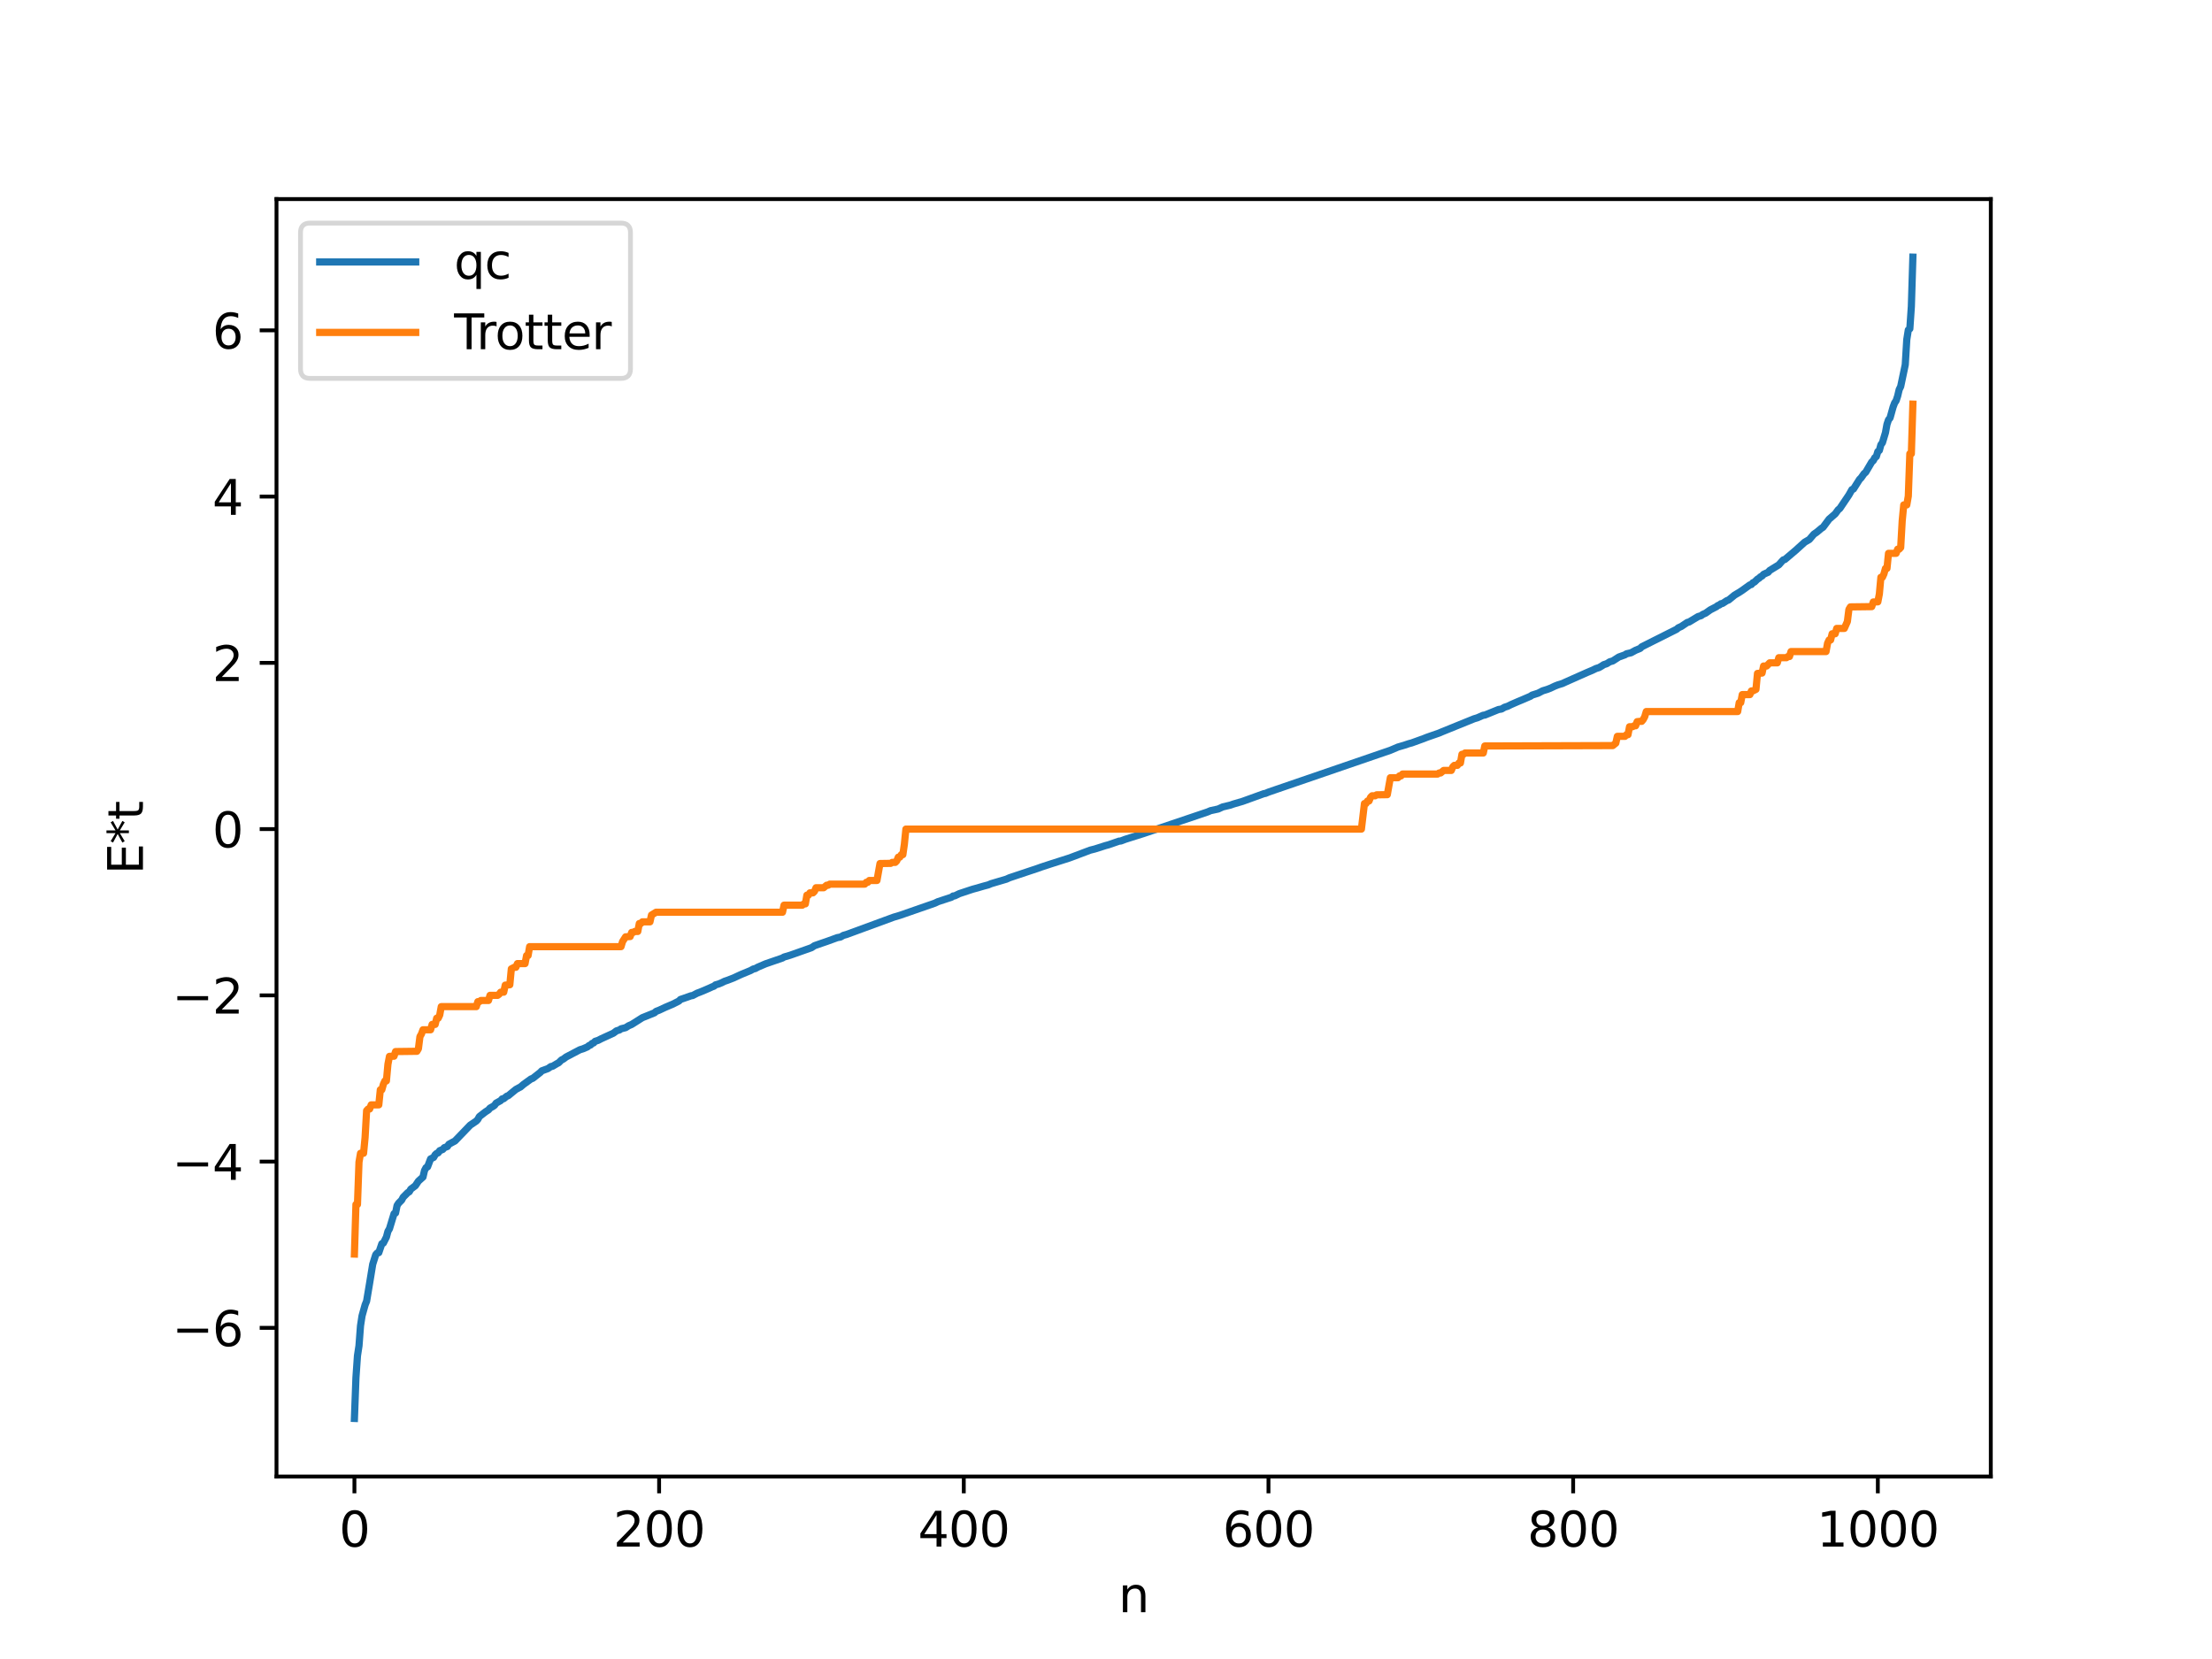 <?xml version="1.0" encoding="utf-8" standalone="no"?>
<!DOCTYPE svg PUBLIC "-//W3C//DTD SVG 1.1//EN"
  "http://www.w3.org/Graphics/SVG/1.1/DTD/svg11.dtd">
<svg xmlns:xlink="http://www.w3.org/1999/xlink" width="460.8pt" height="345.6pt" viewBox="0 0 460.8 345.6" xmlns="http://www.w3.org/2000/svg" version="1.1">
 <defs>
  <style type="text/css">*{stroke-linejoin: round; stroke-linecap: butt}</style>
 </defs>
 <g id="figure_1">
  <g id="patch_1">
   <path d="M 0 345.6 
L 460.8 345.6 
L 460.8 0 
L 0 0 
z
" style="fill: #ffffff"/>
  </g>
  <g id="axes_1">
   <g id="patch_2">
    <path d="M 57.6 307.584 
L 414.72 307.584 
L 414.72 41.472 
L 57.6 41.472 
z
" style="fill: #ffffff"/>
   </g>
   <g id="matplotlib.axis_1">
    <g id="xtick_1">
     <g id="line2d_1">
      <defs>
       <path id="mc7db83e069" d="M 0 0 
L 0 3.5 
" style="stroke: #000000; stroke-width: 0.8"/>
      </defs>
      <g>
       <use xlink:href="#mc7db83e069" x="73.833" y="307.584" style="stroke: #000000; stroke-width: 0.8"/>
      </g>
     </g>
     <g id="text_1">
      <!-- 0 -->
      <g transform="translate(70.651 322.182) scale(0.1 -0.1)">
       <defs>
        <path id="DejaVuSans-30" d="M 2034 4250 
Q 1547 4250 1301 3770 
Q 1056 3291 1056 2328 
Q 1056 1369 1301 889 
Q 1547 409 2034 409 
Q 2525 409 2770 889 
Q 3016 1369 3016 2328 
Q 3016 3291 2770 3770 
Q 2525 4250 2034 4250 
z
M 2034 4750 
Q 2819 4750 3233 4129 
Q 3647 3509 3647 2328 
Q 3647 1150 3233 529 
Q 2819 -91 2034 -91 
Q 1250 -91 836 529 
Q 422 1150 422 2328 
Q 422 3509 836 4129 
Q 1250 4750 2034 4750 
z
" transform="scale(0.016)"/>
       </defs>
       <use xlink:href="#DejaVuSans-30"/>
      </g>
     </g>
    </g>
    <g id="xtick_2">
     <g id="line2d_2">
      <g>
       <use xlink:href="#mc7db83e069" x="137.304" y="307.584" style="stroke: #000000; stroke-width: 0.8"/>
      </g>
     </g>
     <g id="text_2">
      <!-- 200 -->
      <g transform="translate(127.76 322.182) scale(0.1 -0.1)">
       <defs>
        <path id="DejaVuSans-32" d="M 1228 531 
L 3431 531 
L 3431 0 
L 469 0 
L 469 531 
Q 828 903 1448 1529 
Q 2069 2156 2228 2338 
Q 2531 2678 2651 2914 
Q 2772 3150 2772 3378 
Q 2772 3750 2511 3984 
Q 2250 4219 1831 4219 
Q 1534 4219 1204 4116 
Q 875 4013 500 3803 
L 500 4441 
Q 881 4594 1212 4672 
Q 1544 4750 1819 4750 
Q 2544 4750 2975 4387 
Q 3406 4025 3406 3419 
Q 3406 3131 3298 2873 
Q 3191 2616 2906 2266 
Q 2828 2175 2409 1742 
Q 1991 1309 1228 531 
z
" transform="scale(0.016)"/>
       </defs>
       <use xlink:href="#DejaVuSans-32"/>
       <use xlink:href="#DejaVuSans-30" x="63.623"/>
       <use xlink:href="#DejaVuSans-30" x="127.246"/>
      </g>
     </g>
    </g>
    <g id="xtick_3">
     <g id="line2d_3">
      <g>
       <use xlink:href="#mc7db83e069" x="200.775" y="307.584" style="stroke: #000000; stroke-width: 0.8"/>
      </g>
     </g>
     <g id="text_3">
      <!-- 400 -->
      <g transform="translate(191.231 322.182) scale(0.1 -0.1)">
       <defs>
        <path id="DejaVuSans-34" d="M 2419 4116 
L 825 1625 
L 2419 1625 
L 2419 4116 
z
M 2253 4666 
L 3047 4666 
L 3047 1625 
L 3713 1625 
L 3713 1100 
L 3047 1100 
L 3047 0 
L 2419 0 
L 2419 1100 
L 313 1100 
L 313 1709 
L 2253 4666 
z
" transform="scale(0.016)"/>
       </defs>
       <use xlink:href="#DejaVuSans-34"/>
       <use xlink:href="#DejaVuSans-30" x="63.623"/>
       <use xlink:href="#DejaVuSans-30" x="127.246"/>
      </g>
     </g>
    </g>
    <g id="xtick_4">
     <g id="line2d_4">
      <g>
       <use xlink:href="#mc7db83e069" x="264.246" y="307.584" style="stroke: #000000; stroke-width: 0.8"/>
      </g>
     </g>
     <g id="text_4">
      <!-- 600 -->
      <g transform="translate(254.702 322.182) scale(0.1 -0.1)">
       <defs>
        <path id="DejaVuSans-36" d="M 2113 2584 
Q 1688 2584 1439 2293 
Q 1191 2003 1191 1497 
Q 1191 994 1439 701 
Q 1688 409 2113 409 
Q 2538 409 2786 701 
Q 3034 994 3034 1497 
Q 3034 2003 2786 2293 
Q 2538 2584 2113 2584 
z
M 3366 4563 
L 3366 3988 
Q 3128 4100 2886 4159 
Q 2644 4219 2406 4219 
Q 1781 4219 1451 3797 
Q 1122 3375 1075 2522 
Q 1259 2794 1537 2939 
Q 1816 3084 2150 3084 
Q 2853 3084 3261 2657 
Q 3669 2231 3669 1497 
Q 3669 778 3244 343 
Q 2819 -91 2113 -91 
Q 1303 -91 875 529 
Q 447 1150 447 2328 
Q 447 3434 972 4092 
Q 1497 4750 2381 4750 
Q 2619 4750 2861 4703 
Q 3103 4656 3366 4563 
z
" transform="scale(0.016)"/>
       </defs>
       <use xlink:href="#DejaVuSans-36"/>
       <use xlink:href="#DejaVuSans-30" x="63.623"/>
       <use xlink:href="#DejaVuSans-30" x="127.246"/>
      </g>
     </g>
    </g>
    <g id="xtick_5">
     <g id="line2d_5">
      <g>
       <use xlink:href="#mc7db83e069" x="327.717" y="307.584" style="stroke: #000000; stroke-width: 0.8"/>
      </g>
     </g>
     <g id="text_5">
      <!-- 800 -->
      <g transform="translate(318.173 322.182) scale(0.1 -0.1)">
       <defs>
        <path id="DejaVuSans-38" d="M 2034 2216 
Q 1584 2216 1326 1975 
Q 1069 1734 1069 1313 
Q 1069 891 1326 650 
Q 1584 409 2034 409 
Q 2484 409 2743 651 
Q 3003 894 3003 1313 
Q 3003 1734 2745 1975 
Q 2488 2216 2034 2216 
z
M 1403 2484 
Q 997 2584 770 2862 
Q 544 3141 544 3541 
Q 544 4100 942 4425 
Q 1341 4750 2034 4750 
Q 2731 4750 3128 4425 
Q 3525 4100 3525 3541 
Q 3525 3141 3298 2862 
Q 3072 2584 2669 2484 
Q 3125 2378 3379 2068 
Q 3634 1759 3634 1313 
Q 3634 634 3220 271 
Q 2806 -91 2034 -91 
Q 1263 -91 848 271 
Q 434 634 434 1313 
Q 434 1759 690 2068 
Q 947 2378 1403 2484 
z
M 1172 3481 
Q 1172 3119 1398 2916 
Q 1625 2713 2034 2713 
Q 2441 2713 2670 2916 
Q 2900 3119 2900 3481 
Q 2900 3844 2670 4047 
Q 2441 4250 2034 4250 
Q 1625 4250 1398 4047 
Q 1172 3844 1172 3481 
z
" transform="scale(0.016)"/>
       </defs>
       <use xlink:href="#DejaVuSans-38"/>
       <use xlink:href="#DejaVuSans-30" x="63.623"/>
       <use xlink:href="#DejaVuSans-30" x="127.246"/>
      </g>
     </g>
    </g>
    <g id="xtick_6">
     <g id="line2d_6">
      <g>
       <use xlink:href="#mc7db83e069" x="391.188" y="307.584" style="stroke: #000000; stroke-width: 0.8"/>
      </g>
     </g>
     <g id="text_6">
      <!-- 1000 -->
      <g transform="translate(378.463 322.182) scale(0.1 -0.1)">
       <defs>
        <path id="DejaVuSans-31" d="M 794 531 
L 1825 531 
L 1825 4091 
L 703 3866 
L 703 4441 
L 1819 4666 
L 2450 4666 
L 2450 531 
L 3481 531 
L 3481 0 
L 794 0 
L 794 531 
z
" transform="scale(0.016)"/>
       </defs>
       <use xlink:href="#DejaVuSans-31"/>
       <use xlink:href="#DejaVuSans-30" x="63.623"/>
       <use xlink:href="#DejaVuSans-30" x="127.246"/>
       <use xlink:href="#DejaVuSans-30" x="190.869"/>
      </g>
     </g>
    </g>
    <g id="text_7">
     <!-- n -->
     <g transform="translate(232.991 335.861) scale(0.1 -0.1)">
      <defs>
       <path id="DejaVuSans-6e" d="M 3513 2113 
L 3513 0 
L 2938 0 
L 2938 2094 
Q 2938 2591 2744 2837 
Q 2550 3084 2163 3084 
Q 1697 3084 1428 2787 
Q 1159 2491 1159 1978 
L 1159 0 
L 581 0 
L 581 3500 
L 1159 3500 
L 1159 2956 
Q 1366 3272 1645 3428 
Q 1925 3584 2291 3584 
Q 2894 3584 3203 3211 
Q 3513 2838 3513 2113 
z
" transform="scale(0.016)"/>
      </defs>
      <use xlink:href="#DejaVuSans-6e"/>
     </g>
    </g>
   </g>
   <g id="matplotlib.axis_2">
    <g id="ytick_1">
     <g id="line2d_7">
      <defs>
       <path id="maea77c93f6" d="M 0 0 
L -3.5 0 
" style="stroke: #000000; stroke-width: 0.8"/>
      </defs>
      <g>
       <use xlink:href="#maea77c93f6" x="57.6" y="276.615" style="stroke: #000000; stroke-width: 0.8"/>
      </g>
     </g>
     <g id="text_8">
      <!-- −6 -->
      <g transform="translate(35.858 280.414) scale(0.1 -0.1)">
       <defs>
        <path id="DejaVuSans-2212" d="M 678 2272 
L 4684 2272 
L 4684 1741 
L 678 1741 
L 678 2272 
z
" transform="scale(0.016)"/>
       </defs>
       <use xlink:href="#DejaVuSans-2212"/>
       <use xlink:href="#DejaVuSans-36" x="83.789"/>
      </g>
     </g>
    </g>
    <g id="ytick_2">
     <g id="line2d_8">
      <g>
       <use xlink:href="#maea77c93f6" x="57.6" y="241.982" style="stroke: #000000; stroke-width: 0.8"/>
      </g>
     </g>
     <g id="text_9">
      <!-- −4 -->
      <g transform="translate(35.858 245.781) scale(0.1 -0.1)">
       <use xlink:href="#DejaVuSans-2212"/>
       <use xlink:href="#DejaVuSans-34" x="83.789"/>
      </g>
     </g>
    </g>
    <g id="ytick_3">
     <g id="line2d_9">
      <g>
       <use xlink:href="#maea77c93f6" x="57.6" y="207.349" style="stroke: #000000; stroke-width: 0.8"/>
      </g>
     </g>
     <g id="text_10">
      <!-- −2 -->
      <g transform="translate(35.858 211.148) scale(0.1 -0.1)">
       <use xlink:href="#DejaVuSans-2212"/>
       <use xlink:href="#DejaVuSans-32" x="83.789"/>
      </g>
     </g>
    </g>
    <g id="ytick_4">
     <g id="line2d_10">
      <g>
       <use xlink:href="#maea77c93f6" x="57.6" y="172.716" style="stroke: #000000; stroke-width: 0.8"/>
      </g>
     </g>
     <g id="text_11">
      <!-- 0 -->
      <g transform="translate(44.237 176.515) scale(0.1 -0.1)">
       <use xlink:href="#DejaVuSans-30"/>
      </g>
     </g>
    </g>
    <g id="ytick_5">
     <g id="line2d_11">
      <g>
       <use xlink:href="#maea77c93f6" x="57.6" y="138.083" style="stroke: #000000; stroke-width: 0.8"/>
      </g>
     </g>
     <g id="text_12">
      <!-- 2 -->
      <g transform="translate(44.237 141.883) scale(0.1 -0.1)">
       <use xlink:href="#DejaVuSans-32"/>
      </g>
     </g>
    </g>
    <g id="ytick_6">
     <g id="line2d_12">
      <g>
       <use xlink:href="#maea77c93f6" x="57.6" y="103.45" style="stroke: #000000; stroke-width: 0.8"/>
      </g>
     </g>
     <g id="text_13">
      <!-- 4 -->
      <g transform="translate(44.237 107.25) scale(0.1 -0.1)">
       <use xlink:href="#DejaVuSans-34"/>
      </g>
     </g>
    </g>
    <g id="ytick_7">
     <g id="line2d_13">
      <g>
       <use xlink:href="#maea77c93f6" x="57.6" y="68.818" style="stroke: #000000; stroke-width: 0.8"/>
      </g>
     </g>
     <g id="text_14">
      <!-- 6 -->
      <g transform="translate(44.237 72.617) scale(0.1 -0.1)">
       <use xlink:href="#DejaVuSans-36"/>
      </g>
     </g>
    </g>
    <g id="text_15">
     <!-- E*t -->
     <g transform="translate(29.778 182.148) rotate(-90) scale(0.1 -0.1)">
      <defs>
       <path id="DejaVuSans-45" d="M 628 4666 
L 3578 4666 
L 3578 4134 
L 1259 4134 
L 1259 2753 
L 3481 2753 
L 3481 2222 
L 1259 2222 
L 1259 531 
L 3634 531 
L 3634 0 
L 628 0 
L 628 4666 
z
" transform="scale(0.016)"/>
       <path id="DejaVuSans-2a" d="M 3009 3897 
L 1888 3291 
L 3009 2681 
L 2828 2375 
L 1778 3009 
L 1778 1831 
L 1422 1831 
L 1422 3009 
L 372 2375 
L 191 2681 
L 1313 3291 
L 191 3897 
L 372 4206 
L 1422 3572 
L 1422 4750 
L 1778 4750 
L 1778 3572 
L 2828 4206 
L 3009 3897 
z
" transform="scale(0.016)"/>
       <path id="DejaVuSans-74" d="M 1172 4494 
L 1172 3500 
L 2356 3500 
L 2356 3053 
L 1172 3053 
L 1172 1153 
Q 1172 725 1289 603 
Q 1406 481 1766 481 
L 2356 481 
L 2356 0 
L 1766 0 
Q 1100 0 847 248 
Q 594 497 594 1153 
L 594 3053 
L 172 3053 
L 172 3500 
L 594 3500 
L 594 4494 
L 1172 4494 
z
" transform="scale(0.016)"/>
      </defs>
      <use xlink:href="#DejaVuSans-45"/>
      <use xlink:href="#DejaVuSans-2a" x="63.184"/>
      <use xlink:href="#DejaVuSans-74" x="113.184"/>
     </g>
    </g>
   </g>
   <g id="line2d_14">
    <path d="M 73.833 295.488 
L 74.15 286.99 
L 74.467 282.425 
L 74.785 280.345 
L 75.102 276.178 
L 75.42 274.115 
L 76.054 271.84 
L 76.372 271.046 
L 77.006 267.253 
L 77.641 263.373 
L 78.276 261.365 
L 78.593 261.019 
L 78.91 260.953 
L 79.545 259.092 
L 79.862 258.957 
L 80.497 257.7 
L 80.815 256.509 
L 81.132 255.976 
L 82.084 252.833 
L 82.401 252.695 
L 82.719 251.129 
L 83.036 250.646 
L 83.671 250.003 
L 83.988 249.404 
L 84.94 248.448 
L 85.258 248.266 
L 85.575 247.72 
L 86.527 247.006 
L 87.162 246.052 
L 87.796 245.478 
L 88.114 245.202 
L 88.431 243.847 
L 88.748 243.247 
L 89.066 243.083 
L 89.7 241.417 
L 90.335 241.11 
L 90.653 240.555 
L 90.97 240.269 
L 91.287 240.15 
L 91.605 239.703 
L 92.239 239.45 
L 92.557 239.078 
L 93.191 238.846 
L 93.509 238.374 
L 94.143 238.022 
L 94.778 237.688 
L 97.952 234.391 
L 99.221 233.535 
L 99.539 233.194 
L 99.856 232.608 
L 101.125 231.625 
L 101.76 231.213 
L 102.077 230.834 
L 102.712 230.479 
L 103.029 230.252 
L 103.347 229.804 
L 104.299 229.276 
L 104.616 228.915 
L 104.934 228.88 
L 105.568 228.359 
L 105.886 228.248 
L 106.838 227.462 
L 107.472 226.947 
L 108.107 226.593 
L 108.424 226.44 
L 109.059 225.896 
L 110.646 224.749 
L 110.963 224.653 
L 112.55 223.407 
L 112.867 223.075 
L 114.137 222.61 
L 114.772 222.174 
L 115.089 222.135 
L 116.041 221.564 
L 116.358 221.408 
L 116.993 220.788 
L 117.31 220.657 
L 117.945 220.183 
L 120.801 218.683 
L 121.436 218.488 
L 122.388 218.081 
L 122.705 217.803 
L 123.023 217.692 
L 123.34 217.369 
L 123.658 217.264 
L 123.975 216.923 
L 124.61 216.722 
L 125.244 216.39 
L 127.783 215.23 
L 128.418 214.746 
L 129.053 214.557 
L 129.37 214.319 
L 130.322 214.085 
L 130.957 213.682 
L 131.591 213.41 
L 133.813 212.003 
L 136.352 210.983 
L 136.669 210.69 
L 137.304 210.446 
L 138.573 209.852 
L 140.16 209.179 
L 141.429 208.532 
L 141.747 208.206 
L 142.381 207.995 
L 143.968 207.436 
L 144.286 207.393 
L 145.238 206.893 
L 145.872 206.656 
L 146.824 206.259 
L 147.777 205.845 
L 148.411 205.552 
L 148.729 205.45 
L 149.046 205.167 
L 149.681 204.989 
L 150.315 204.731 
L 150.95 204.414 
L 151.585 204.2 
L 152.854 203.708 
L 153.806 203.262 
L 154.441 202.974 
L 156.345 202.186 
L 156.98 201.835 
L 157.297 201.79 
L 157.932 201.444 
L 159.519 200.769 
L 163.01 199.569 
L 163.327 199.368 
L 164.596 198.994 
L 169.039 197.425 
L 169.674 197.006 
L 171.261 196.455 
L 172.213 196.13 
L 174.434 195.323 
L 175.069 195.211 
L 175.704 194.852 
L 176.339 194.674 
L 186.177 191.061 
L 187.446 190.684 
L 194.745 188.147 
L 195.38 187.839 
L 198.236 186.899 
L 198.553 186.65 
L 198.871 186.635 
L 199.823 186.169 
L 202.044 185.431 
L 202.679 185.225 
L 203.631 184.969 
L 204.266 184.78 
L 204.9 184.596 
L 205.853 184.343 
L 206.487 184.079 
L 209.661 183.141 
L 210.296 182.852 
L 214.739 181.369 
L 216.008 180.948 
L 216.96 180.608 
L 219.181 179.882 
L 222.672 178.769 
L 223.307 178.538 
L 227.115 177.101 
L 228.067 176.861 
L 230.289 176.154 
L 230.924 175.985 
L 233.145 175.218 
L 233.462 175.202 
L 234.415 174.841 
L 238.223 173.64 
L 251.552 169.146 
L 252.186 168.875 
L 253.773 168.531 
L 254.725 168.095 
L 256.312 167.72 
L 256.947 167.493 
L 258.851 166.936 
L 263.294 165.331 
L 263.611 165.282 
L 264.246 165.013 
L 265.833 164.465 
L 289.634 156.3 
L 291.221 155.622 
L 292.491 155.253 
L 293.443 154.934 
L 294.077 154.764 
L 296.616 153.843 
L 297.251 153.59 
L 299.79 152.705 
L 300.424 152.434 
L 307.089 149.73 
L 307.724 149.545 
L 308.993 148.993 
L 309.31 148.967 
L 309.945 148.708 
L 312.167 147.805 
L 312.801 147.703 
L 313.436 147.327 
L 314.071 147.13 
L 314.705 146.81 
L 316.292 146.116 
L 316.927 145.857 
L 318.831 145.037 
L 319.148 144.809 
L 320.418 144.402 
L 321.37 143.908 
L 322.322 143.617 
L 322.957 143.371 
L 323.909 142.922 
L 324.543 142.672 
L 325.496 142.381 
L 326.13 142.084 
L 330.573 140.111 
L 331.843 139.572 
L 332.477 139.261 
L 333.112 139.067 
L 333.747 138.694 
L 334.064 138.472 
L 334.699 138.266 
L 335.334 137.866 
L 335.968 137.687 
L 337.238 136.869 
L 338.507 136.413 
L 338.824 136.198 
L 339.777 135.983 
L 340.729 135.461 
L 341.681 135.073 
L 341.998 134.741 
L 349.297 131.076 
L 349.615 130.789 
L 350.249 130.499 
L 351.519 129.648 
L 351.836 129.593 
L 353.74 128.442 
L 354.375 128.256 
L 354.692 128.003 
L 355.327 127.724 
L 356.279 127.046 
L 357.548 126.389 
L 357.866 126.134 
L 358.183 126.031 
L 358.5 125.773 
L 358.818 125.719 
L 359.77 125.104 
L 360.087 125.005 
L 361.357 123.964 
L 362.309 123.401 
L 362.943 122.985 
L 364.53 121.842 
L 364.848 121.764 
L 365.165 121.389 
L 365.482 121.259 
L 366.117 120.641 
L 366.434 120.463 
L 366.752 120.152 
L 367.069 119.999 
L 367.386 119.64 
L 368.021 119.351 
L 368.339 119.219 
L 368.656 118.837 
L 370.56 117.668 
L 371.195 116.946 
L 371.512 116.623 
L 371.829 116.549 
L 374.051 114.664 
L 375.955 112.941 
L 376.907 112.393 
L 377.859 111.284 
L 378.494 110.843 
L 379.446 110.045 
L 379.763 109.855 
L 381.033 108.149 
L 382.302 107.052 
L 382.937 106.185 
L 383.254 105.945 
L 385.158 103.116 
L 385.793 101.988 
L 386.11 101.872 
L 387.38 99.861 
L 387.697 99.55 
L 388.332 98.651 
L 388.649 98.398 
L 389.919 96.238 
L 390.236 95.958 
L 390.553 95.349 
L 390.871 95.112 
L 391.188 94.067 
L 391.505 93.83 
L 391.823 92.65 
L 392.14 92.232 
L 392.775 90.128 
L 393.092 88.397 
L 393.41 87.453 
L 393.727 87.075 
L 394.362 84.804 
L 394.679 83.952 
L 394.996 83.473 
L 395.314 82.514 
L 395.631 81.164 
L 395.948 80.508 
L 396.9 75.974 
L 397.218 70.729 
L 397.535 68.731 
L 397.853 68.493 
L 398.17 63.854 
L 398.487 53.568 
L 398.487 53.568 
" clip-path="url(#pa91ef65406)" style="fill: none; stroke: #1f77b4; stroke-width: 1.5; stroke-linecap: square"/>
   </g>
   <g id="line2d_15">
    <path d="M 73.833 261.245 
L 74.15 250.914 
L 74.467 250.914 
L 74.785 242.084 
L 75.102 240.25 
L 75.737 240.25 
L 76.054 236.946 
L 76.372 231.368 
L 76.689 231.026 
L 77.006 231.026 
L 77.324 230.163 
L 78.91 230.163 
L 79.228 227.017 
L 79.545 227.017 
L 79.862 225.877 
L 80.18 225.174 
L 80.497 225.174 
L 80.815 221.694 
L 81.132 220.056 
L 82.084 220.028 
L 82.401 219.059 
L 86.844 219.004 
L 87.162 218.473 
L 87.479 215.952 
L 87.796 215.394 
L 88.114 214.522 
L 89.7 214.522 
L 90.018 213.406 
L 90.653 213.406 
L 90.97 212.111 
L 91.287 212.111 
L 91.605 211.436 
L 91.922 209.7 
L 99.221 209.7 
L 99.539 208.666 
L 99.856 208.666 
L 100.173 208.421 
L 101.76 208.421 
L 102.077 207.349 
L 103.664 207.349 
L 103.981 207.107 
L 104.299 206.689 
L 104.934 206.689 
L 105.251 205.219 
L 106.203 205.145 
L 106.52 201.827 
L 107.155 201.499 
L 107.472 201.499 
L 107.79 200.735 
L 109.377 200.735 
L 109.694 199.058 
L 110.011 199.058 
L 110.329 197.205 
L 129.37 197.205 
L 129.687 196.153 
L 130.322 195.162 
L 131.274 195.099 
L 131.591 194.238 
L 131.909 194.238 
L 132.226 194.041 
L 132.861 194.041 
L 133.178 192.384 
L 133.496 192.384 
L 133.813 192.037 
L 135.4 192.037 
L 135.717 190.623 
L 136.669 190.033 
L 163.01 190.033 
L 163.327 188.565 
L 167.135 188.565 
L 167.453 188.297 
L 167.77 188.297 
L 168.087 186.481 
L 168.405 186.481 
L 168.722 185.997 
L 169.357 185.997 
L 169.674 185.684 
L 169.991 184.935 
L 171.578 184.935 
L 172.213 184.406 
L 172.53 184.406 
L 172.848 184.182 
L 180.147 184.182 
L 180.464 183.797 
L 180.781 183.797 
L 181.099 183.418 
L 182.686 183.418 
L 183.32 179.889 
L 185.542 179.857 
L 185.859 179.652 
L 186.494 179.652 
L 186.811 179.343 
L 187.129 178.566 
L 187.446 178.566 
L 187.763 178.041 
L 188.081 178.041 
L 188.398 175.846 
L 188.715 172.716 
L 283.605 172.716 
L 284.239 167.392 
L 284.557 167.392 
L 284.874 166.866 
L 285.191 166.866 
L 285.509 166.09 
L 285.826 165.78 
L 286.461 165.78 
L 286.778 165.575 
L 289 165.543 
L 289.634 162.014 
L 291.221 162.014 
L 291.539 161.636 
L 291.856 161.636 
L 292.173 161.25 
L 299.472 161.25 
L 299.79 161.026 
L 300.107 161.026 
L 300.742 160.498 
L 302.329 160.498 
L 302.646 159.748 
L 302.963 159.436 
L 303.598 159.436 
L 303.915 158.951 
L 304.233 158.951 
L 304.55 157.135 
L 304.867 157.135 
L 305.185 156.867 
L 308.993 156.867 
L 309.31 155.4 
L 335.968 155.319 
L 336.603 154.809 
L 336.92 153.396 
L 338.507 153.396 
L 338.824 153.049 
L 339.142 153.049 
L 339.459 151.391 
L 340.094 151.391 
L 340.411 151.194 
L 340.729 151.194 
L 341.046 150.333 
L 341.681 150.27 
L 341.998 150.27 
L 342.315 149.887 
L 342.633 149.28 
L 342.95 148.227 
L 361.991 148.227 
L 362.309 146.375 
L 362.626 146.375 
L 362.943 144.698 
L 364.53 144.698 
L 364.848 143.934 
L 365.165 143.934 
L 365.8 143.606 
L 366.117 140.288 
L 367.069 140.213 
L 367.386 138.743 
L 368.021 138.743 
L 368.656 138.083 
L 370.243 138.083 
L 370.56 137.011 
L 372.147 137.011 
L 372.464 136.767 
L 372.781 136.767 
L 373.099 135.732 
L 380.398 135.732 
L 380.715 133.996 
L 381.033 133.321 
L 381.35 133.321 
L 381.667 132.026 
L 382.302 132.026 
L 382.62 130.911 
L 384.206 130.911 
L 384.841 129.48 
L 385.158 126.959 
L 385.476 126.428 
L 389.919 126.373 
L 390.236 125.404 
L 391.188 125.376 
L 391.505 123.738 
L 391.823 120.259 
L 392.14 120.259 
L 392.458 119.555 
L 392.775 118.416 
L 393.092 118.416 
L 393.41 115.269 
L 394.996 115.269 
L 395.314 114.406 
L 395.631 114.406 
L 395.948 114.064 
L 396.266 108.486 
L 396.583 105.182 
L 397.218 105.182 
L 397.535 103.348 
L 397.853 94.518 
L 398.17 94.518 
L 398.487 84.188 
L 398.487 84.188 
" clip-path="url(#pa91ef65406)" style="fill: none; stroke: #ff7f0e; stroke-width: 1.5; stroke-linecap: square"/>
   </g>
   <g id="patch_3">
    <path d="M 57.6 307.584 
L 57.6 41.472 
" style="fill: none; stroke: #000000; stroke-width: 0.8; stroke-linejoin: miter; stroke-linecap: square"/>
   </g>
   <g id="patch_4">
    <path d="M 414.72 307.584 
L 414.72 41.472 
" style="fill: none; stroke: #000000; stroke-width: 0.8; stroke-linejoin: miter; stroke-linecap: square"/>
   </g>
   <g id="patch_5">
    <path d="M 57.6 307.584 
L 414.72 307.584 
" style="fill: none; stroke: #000000; stroke-width: 0.8; stroke-linejoin: miter; stroke-linecap: square"/>
   </g>
   <g id="patch_6">
    <path d="M 57.6 41.472 
L 414.72 41.472 
" style="fill: none; stroke: #000000; stroke-width: 0.8; stroke-linejoin: miter; stroke-linecap: square"/>
   </g>
   <g id="legend_1">
    <g id="patch_7">
     <path d="M 64.6 78.828 
L 129.342 78.828 
Q 131.342 78.828 131.342 76.828 
L 131.342 48.472 
Q 131.342 46.472 129.342 46.472 
L 64.6 46.472 
Q 62.6 46.472 62.6 48.472 
L 62.6 76.828 
Q 62.6 78.828 64.6 78.828 
z
" style="fill: #ffffff; opacity: 0.8; stroke: #cccccc; stroke-linejoin: miter"/>
    </g>
    <g id="line2d_16">
     <path d="M 66.6 54.57 
L 76.6 54.57 
L 86.6 54.57 
" style="fill: none; stroke: #1f77b4; stroke-width: 1.5; stroke-linecap: square"/>
    </g>
    <g id="text_16">
     <!-- qc -->
     <g transform="translate(94.6 58.07) scale(0.1 -0.1)">
      <defs>
       <path id="DejaVuSans-71" d="M 947 1747 
Q 947 1113 1208 752 
Q 1469 391 1925 391 
Q 2381 391 2643 752 
Q 2906 1113 2906 1747 
Q 2906 2381 2643 2742 
Q 2381 3103 1925 3103 
Q 1469 3103 1208 2742 
Q 947 2381 947 1747 
z
M 2906 525 
Q 2725 213 2448 61 
Q 2172 -91 1784 -91 
Q 1150 -91 751 415 
Q 353 922 353 1747 
Q 353 2572 751 3078 
Q 1150 3584 1784 3584 
Q 2172 3584 2448 3432 
Q 2725 3281 2906 2969 
L 2906 3500 
L 3481 3500 
L 3481 -1331 
L 2906 -1331 
L 2906 525 
z
" transform="scale(0.016)"/>
       <path id="DejaVuSans-63" d="M 3122 3366 
L 3122 2828 
Q 2878 2963 2633 3030 
Q 2388 3097 2138 3097 
Q 1578 3097 1268 2742 
Q 959 2388 959 1747 
Q 959 1106 1268 751 
Q 1578 397 2138 397 
Q 2388 397 2633 464 
Q 2878 531 3122 666 
L 3122 134 
Q 2881 22 2623 -34 
Q 2366 -91 2075 -91 
Q 1284 -91 818 406 
Q 353 903 353 1747 
Q 353 2603 823 3093 
Q 1294 3584 2113 3584 
Q 2378 3584 2631 3529 
Q 2884 3475 3122 3366 
z
" transform="scale(0.016)"/>
      </defs>
      <use xlink:href="#DejaVuSans-71"/>
      <use xlink:href="#DejaVuSans-63" x="63.477"/>
     </g>
    </g>
    <g id="line2d_17">
     <path d="M 66.6 69.249 
L 76.6 69.249 
L 86.6 69.249 
" style="fill: none; stroke: #ff7f0e; stroke-width: 1.5; stroke-linecap: square"/>
    </g>
    <g id="text_17">
     <!-- Trotter -->
     <g transform="translate(94.6 72.749) scale(0.1 -0.1)">
      <defs>
       <path id="DejaVuSans-54" d="M -19 4666 
L 3928 4666 
L 3928 4134 
L 2272 4134 
L 2272 0 
L 1638 0 
L 1638 4134 
L -19 4134 
L -19 4666 
z
" transform="scale(0.016)"/>
       <path id="DejaVuSans-72" d="M 2631 2963 
Q 2534 3019 2420 3045 
Q 2306 3072 2169 3072 
Q 1681 3072 1420 2755 
Q 1159 2438 1159 1844 
L 1159 0 
L 581 0 
L 581 3500 
L 1159 3500 
L 1159 2956 
Q 1341 3275 1631 3429 
Q 1922 3584 2338 3584 
Q 2397 3584 2469 3576 
Q 2541 3569 2628 3553 
L 2631 2963 
z
" transform="scale(0.016)"/>
       <path id="DejaVuSans-6f" d="M 1959 3097 
Q 1497 3097 1228 2736 
Q 959 2375 959 1747 
Q 959 1119 1226 758 
Q 1494 397 1959 397 
Q 2419 397 2687 759 
Q 2956 1122 2956 1747 
Q 2956 2369 2687 2733 
Q 2419 3097 1959 3097 
z
M 1959 3584 
Q 2709 3584 3137 3096 
Q 3566 2609 3566 1747 
Q 3566 888 3137 398 
Q 2709 -91 1959 -91 
Q 1206 -91 779 398 
Q 353 888 353 1747 
Q 353 2609 779 3096 
Q 1206 3584 1959 3584 
z
" transform="scale(0.016)"/>
       <path id="DejaVuSans-65" d="M 3597 1894 
L 3597 1613 
L 953 1613 
Q 991 1019 1311 708 
Q 1631 397 2203 397 
Q 2534 397 2845 478 
Q 3156 559 3463 722 
L 3463 178 
Q 3153 47 2828 -22 
Q 2503 -91 2169 -91 
Q 1331 -91 842 396 
Q 353 884 353 1716 
Q 353 2575 817 3079 
Q 1281 3584 2069 3584 
Q 2775 3584 3186 3129 
Q 3597 2675 3597 1894 
z
M 3022 2063 
Q 3016 2534 2758 2815 
Q 2500 3097 2075 3097 
Q 1594 3097 1305 2825 
Q 1016 2553 972 2059 
L 3022 2063 
z
" transform="scale(0.016)"/>
      </defs>
      <use xlink:href="#DejaVuSans-54"/>
      <use xlink:href="#DejaVuSans-72" x="46.334"/>
      <use xlink:href="#DejaVuSans-6f" x="85.197"/>
      <use xlink:href="#DejaVuSans-74" x="146.379"/>
      <use xlink:href="#DejaVuSans-74" x="185.588"/>
      <use xlink:href="#DejaVuSans-65" x="224.797"/>
      <use xlink:href="#DejaVuSans-72" x="286.32"/>
     </g>
    </g>
   </g>
  </g>
 </g>
 <defs>
  <clipPath id="pa91ef65406">
   <rect x="57.6" y="41.472" width="357.12" height="266.112"/>
  </clipPath>
 </defs>
</svg>
